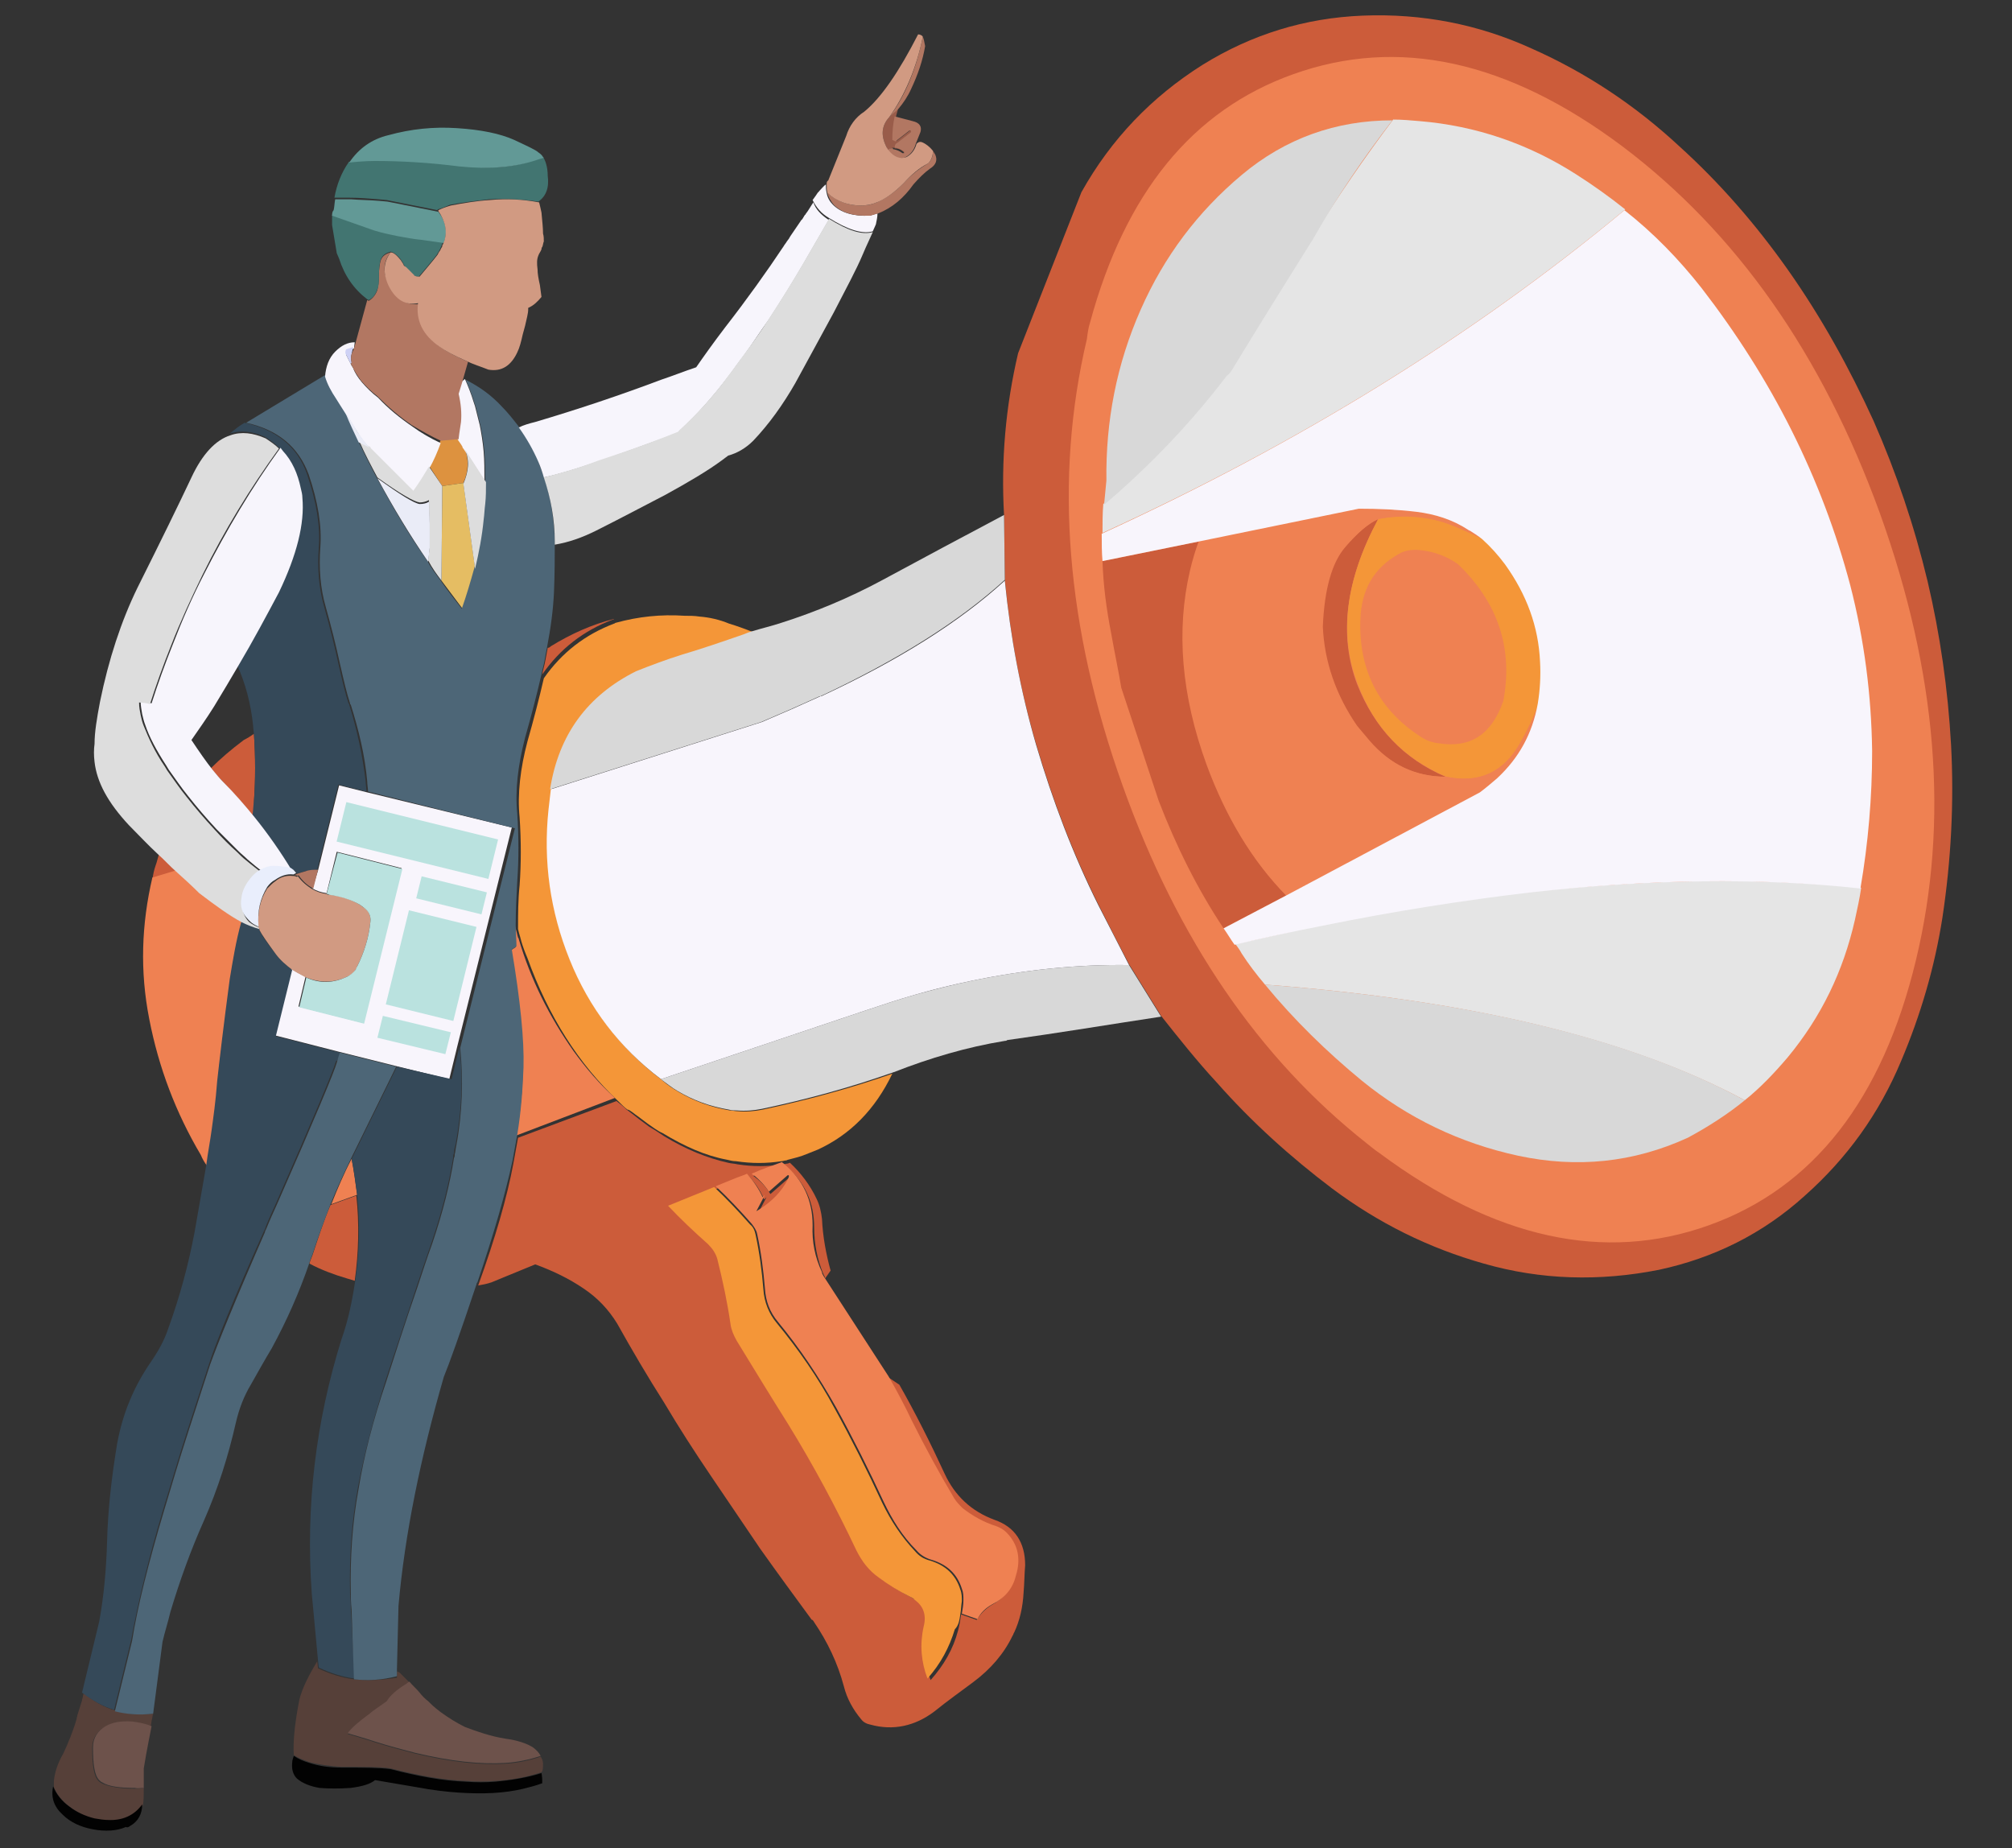 <?xml version="1.0" encoding="utf-8"?>
<!-- Generator: Adobe Illustrator 25.2.1, SVG Export Plug-In . SVG Version: 6.00 Build 0)  -->
<svg version="1.1" id="Layer_1" xmlns="http://www.w3.org/2000/svg" xmlns:xlink="http://www.w3.org/1999/xlink" x="0px" y="0px"
	 viewBox="0 0 257.5 236.5" style="enable-background:new 0 0 257.5 236.5;" xml:space="preserve">
<rect x="0" y="0" width="257.5" height="236.5" fill="#333333" stroke="none"/>
<style type="text/css">
	.st0{fill-rule:evenodd;clip-rule:evenodd;fill:#CC5C3A;}
	.st1{fill-rule:evenodd;clip-rule:evenodd;fill:#EF8152;}
	.st2{fill-rule:evenodd;clip-rule:evenodd;fill:#E5E5E5;}
	.st3{fill-rule:evenodd;clip-rule:evenodd;fill:#564039;}
	.st4{fill-rule:evenodd;clip-rule:evenodd;fill:#DD923F;}
	.st5{fill-rule:evenodd;clip-rule:evenodd;fill:#BB355A;}
	.st6{fill-rule:evenodd;clip-rule:evenodd;fill:#6D524B;}
	.st7{fill-rule:evenodd;clip-rule:evenodd;fill:#F49638;}
	.st8{fill-rule:evenodd;clip-rule:evenodd;fill:#E5BD63;}
	.st9{fill-rule:evenodd;clip-rule:evenodd;fill:#D8D8D8;}
	.st10{fill-rule:evenodd;clip-rule:evenodd;fill:#F8F5FC;}
	.st11{fill-rule:evenodd;clip-rule:evenodd;fill:#020202;}
	.st12{fill-rule:evenodd;clip-rule:evenodd;fill:#354959;}
	.st13{fill-rule:evenodd;clip-rule:evenodd;fill:#4D6677;}
	.st14{fill-rule:evenodd;clip-rule:evenodd;fill:#F7F5FC;}
	.st15{fill-rule:evenodd;clip-rule:evenodd;fill:#DDDDDD;}
	.st16{fill-rule:evenodd;clip-rule:evenodd;fill:#CED1F5;}
	.st17{fill-rule:evenodd;clip-rule:evenodd;fill:#B27762;}
	.st18{fill-rule:evenodd;clip-rule:evenodd;fill:#995C4A;}
	.st19{fill-rule:evenodd;clip-rule:evenodd;fill:#EAECF7;}
	.st20{fill-rule:evenodd;clip-rule:evenodd;fill:#427571;}
	.st21{fill-rule:evenodd;clip-rule:evenodd;fill:#629996;}
	.st22{fill-rule:evenodd;clip-rule:evenodd;fill:#D19A82;}
	.st23{fill-rule:evenodd;clip-rule:evenodd;fill:#E9EEFC;}
	.st24{fill-rule:evenodd;clip-rule:evenodd;fill:#BAE2DF;}
</style>
<g>
	<path class="st0" d="M130.3,45.2c-1.6,6.8-2.2,13.7-1.8,20.7l0.1,8.3c0.7,7.2,2,14.2,4,21c2.1,7.1,4.7,14,8,20.6
		c1.3,2.6,2.6,5.1,3.9,7.6l4.1,6.6c2.3,2.9,4.6,5.8,7.1,8.5c4.5,5.1,9.5,9.6,14.8,13.6c5.9,4.4,12.3,7.6,19.4,9.6
		c7.3,2.1,14.8,2.3,22.4,0.8c7-1.5,13.3-4.6,18.7-9.5c5.4-4.8,9.5-10.5,12.3-17.2c2.5-5.9,4.3-12,5.3-18.4
		c1.1-7.3,1.5-14.7,1.1-22.1c-0.4-7.1-1.4-14.1-3-20.9c-1.7-7.1-4-13.9-6.9-20.5c-3.1-6.8-6.7-13.3-11-19.4
		c-4.1-5.8-8.7-11.1-13.9-15.8c-5.6-5.2-11.9-9.4-18.9-12.5c-6.8-3.1-14-4.5-21.6-4.2c-7.4,0.3-14.2,2.4-20.5,6.3
		c-6.5,4.1-11.7,9.5-15.5,16.3"/>
	<path class="st1" d="M139.5,41.3c4.5-16.6,13.1-27.2,26-31.8c13.4-4.8,27.4-1.8,42.1,9.2c14.6,11,25.6,26.6,33,47
		c7.3,20.3,8.9,39.4,4.6,57.2c-4.3,17.8-13.1,29.1-26.5,33.9c-13.4,4.8-27.4,1.7-42.1-9.2c-0.6-0.4-1.2-0.9-1.7-1.3
		c-13.8-10.9-24.2-26.1-31.2-45.7c-7.3-20.4-8.8-39.4-4.6-57.2C139.2,42.6,139.3,41.9,139.5,41.3z"/>
	<path class="st2" d="M141.2,64.5c-0.1,1.2-0.1,2.5-0.1,3.7c25.2-11.5,47.5-25.3,66.9-41.4c-2-1.6-4.1-3.1-6.3-4.5
		c-6.1-3.9-12.8-6.2-20-6.8c-1.1-0.1-2.3-0.2-3.4-0.2c-3.7,4.9-7.1,9.9-10.3,15c-3.5,5.6-6.9,11.2-10.4,16.8
		c-0.2,0.3-0.4,0.6-0.7,0.8C152.4,53.9,147.2,59.4,141.2,64.5z"/>
	<path class="st2" d="M161.9,126c26.5,2,46.9,7,61.4,14.8c2-1.6,3.8-3.5,5.5-5.5c4.3-5.2,7.1-11,8.6-17.6c0.3-1.4,0.6-2.7,0.8-4.1
		c-12.9-1.3-26.9-1.1-42.2,0.5c-8.6,0.9-17.5,2.4-26.8,4.3c-3.7,0.7-7.4,1.6-11.1,2.4c0.3,0.4,0.6,0.8,0.8,1.2
		C159.8,123.4,160.8,124.7,161.9,126z"/>
	<path class="st0" d="M22.7,111.4c-0.8-0.8-1.6-1.5-2.3-2.2c-0.2,0.5-0.3,1.1-0.5,1.6c-0.2,0.6-0.3,1.1-0.4,1.7L22.7,111.4z"/>
	<path class="st3" d="M45.3,214.9c-1.6-0.2-3.1-0.7-4.6-1.4l-0.1-0.9c-1.4,2.3-2.2,4.1-2.4,5.5c-0.5,2.7-0.7,4.8-0.6,6.5
		c0.6,0.4,1.2,0.6,2,0.9c1.2,0.3,2.5,0.5,4.1,0.6c2.9,0,5,0,6.3,0.2c3.5,0.9,6.7,1.5,9.6,1.6c1.3,0.1,2.6,0.1,3.8,0
		c2.1-0.1,4-0.5,5.9-1.1c0-0.1,0-0.1,0.1-0.1c0.1-0.3,0.1-0.7,0.1-1c0,0,0,0,0,0c0-0.3-0.1-0.6-0.3-0.9c-1.5,0.5-2.9,0.8-4.5,0.9
		c-3.2,0.2-7-0.2-11.6-1.3c-1.5-0.4-3.1-0.8-5-1.4c-1.8-0.6-3-0.9-3.6-1.1c0.4-0.6,1.3-1.4,2.8-2.5c0.4-0.3,1.1-0.8,2.2-1.6
		c0.4-0.7,1.2-1.4,2.3-2.1c0.2-0.1,0.4-0.3,0.6-0.4c-0.4-0.4-0.9-0.9-1.3-1.3c-0.1,0-0.2-0.1-0.3-0.1l0,0.8
		C48.9,215,47.1,215.1,45.3,214.9z"/>
	<path class="st3" d="M19.6,219.3c-1.7,0.2-3.3,0.1-4.8-0.4c-1.5-0.4-2.8-1.2-4.1-2.2c-0.1,0.3-0.1,0.6-0.2,0.8c0,0,0,0,0,0.1
		c-0.2,0.6-0.4,1.3-0.6,1.9c0,0.2-0.1,0.3-0.1,0.5c-0.5,1.7-1.1,3.1-1.7,4.4c-0.7,1.2-1.1,2.4-1.2,3.5c0,0.3,0,0.5,0,0.8
		c0.4,1,1.1,1.8,2.1,2.6c1,0.7,2,1.2,3.2,1.5c0.6,0.1,1.2,0.2,1.7,0.2c1.9,0.1,3.4-0.6,4.4-2c0.1-0.7,0.1-1.4,0.1-2.2
		c-0.4,0.1-0.8,0.1-1.2,0.1c-2,0-3.4-0.3-4.2-0.7c-0.2-0.1-0.3-0.2-0.4-0.3c-0.6-0.6-0.8-2-0.8-4.2c0-1.2,0.6-2.1,1.6-2.7
		c0.9-0.5,2-0.7,3.4-0.6c0.9,0.1,1.7,0.3,2.5,0.6c0-0.3,0.1-0.6,0.1-0.8C19.5,219.9,19.5,219.6,19.6,219.3z"/>
	<path class="st0" d="M104.2,207.6c1.7,2.5,3,5.2,3.8,8.2c0.4,1.6,1.2,3,2.2,4.2c0.3,0.4,0.7,0.6,1.2,0.7c2.9,0.8,5.7,0.2,8.2-1.7
		c1.6-1.3,3.3-2.5,4.9-3.7c2.3-1.7,4-3.7,5.1-6c0.1-0.1,0.1-0.3,0.2-0.4c0.7-1.5,1.1-3.2,1.2-5.1c0.1-1.1,0.1-2.3,0.2-3.5
		c0-2.9-1.3-4.9-3.9-5.8c-3-1.1-5.1-3.1-6.4-5.9c-1.8-3.9-3.7-7.7-5.8-11.4l-1.5-1c1,1.9,2,3.7,3,5.7c1.7,3.4,3.5,6.7,5.4,9.9
		c0.3,0.5,0.6,0.9,1.1,1.3c1.3,1,2.7,1.8,4.3,2.3c0.5,0.2,0.9,0.4,1.3,0.8c1.5,1.5,1.9,3.4,1.2,5.6c-0.5,1.6-1.5,2.8-3,3.6
		c-0.8,0.5-1.4,1.1-1.9,1.9l-2-0.7c-0.1,0.7-0.2,1.4-0.4,2.1c-0.6,2.3-1.8,4.4-3.5,6.3c-0.8-2.1-0.9-4.3-0.5-6.6c0,0,0,0,0,0
		c0.3-1.6-0.1-2.7-1.2-3.5c-0.2-0.1-0.4-0.2-0.6-0.4c-1.4-0.7-2.7-1.5-3.9-2.4c-1.2-0.9-2.2-2.1-2.9-3.5c-2.6-5.5-5.5-10.9-8.7-16.1
		c-2.2-3.6-4.4-7.1-6.6-10.7c-0.4-0.7-0.7-1.3-0.8-2.1c-0.5-2.8-1-5.6-1.7-8.4c-0.2-0.7-0.6-1.4-1.2-1.9c-1.8-1.6-3.5-3.2-5.1-4.9
		l5.9-2.4l2.7-1.1c0.4-0.2,0.8-0.4,1.3-0.5c0.8,0.8,1.5,1.8,2,3l0.3-0.3l-1.1,2.1c1.5-0.9,2.7-2.1,3.7-3.5c0.5-0.8,0.6-1.2,0.3-1.1
		l-2.4,2.1c-0.5-0.8-1.1-1.5-1.9-2.1c-0.1-0.1-0.2-0.2-0.3-0.2c1.3-0.5,2.6-1,3.9-1.5c0.1,0.1,0.2,0.1,0.2,0.2
		c2.5,2,3.7,4.7,3.7,7.9c0,2.1,0.4,4.1,1.2,6c0.1,0.2,0.2,0.3,0.2,0.5l0.7-1c-0.6-2.2-1-4.4-1.1-6.6c-0.1-0.9-0.3-1.8-0.7-2.6
		c-0.8-1.7-2-3.3-3.4-4.6c-0.1,0-0.2,0.1-0.3,0.1c-0.2,0-0.4,0.1-0.6,0.1c-1.9,0.3-3.9,0.3-5.8,0c-0.4-0.1-0.8-0.1-1.2-0.2
		c-2.7-0.6-5.4-1.7-8.2-3.4c-0.6-0.4-1.2-0.8-1.9-1.2c-0.4-0.3-0.8-0.6-1.2-0.9c0.1,0.1,0.3,0.2,0.4,0.3c-0.7-0.5-1.4-1.1-2.1-1.6
		c-0.4-0.4-0.8-0.7-1.3-1.1l-12.6,4.7c-0.2,1.1-0.4,2.2-0.6,3.3c-0.8,4.3-2.3,9.5-4.5,15.6c0.6-0.1,1.1-0.2,1.7-0.4l5.6-2.3
		c2.2,0.8,4.3,1.8,6.2,3.1c1.8,1.2,3.2,2.7,4.3,4.5c1.9,3.4,3.9,6.8,6,10.1c1.9,3.2,3.9,6.3,6,9.4c2.1,3.1,4.2,6.2,6.3,9.3
		c2.2,3.1,4.4,6.1,6.6,9.1C103.9,207.2,104.1,207.4,104.2,207.6z"/>
	<path class="st0" d="M70.1,82.9c-0.1,0.5-0.2,1.1-0.3,1.6c-0.1,0.6-0.3,1.2-0.4,1.8c2.3-3.3,5.3-5.6,9-7c0.1,0,0.1,0,0.2-0.1
		c-2.8,0.7-5.5,1.9-8.1,3.5C70.3,82.9,70.2,82.9,70.1,82.9z"/>
	<path class="st4" d="M56.6,62.2l2.7-0.4c0.7-1.5,0.7-3,0.2-4.4l-0.1-0.1c0,0,0,0,0-0.1c-0.2-0.4-0.5-0.7-0.7-1.1l-2.3,0.2
		c-0.4,1.2-0.9,2.3-1.5,3.3L56.6,62.2z"/>
	<path class="st0" d="M27,98.3c0.5,0.6,0.9,1.1,1.3,1.5c1.4,1.5,2.8,3,4.1,4.6c0.1-0.6,0.1-1.2,0.1-1.9c0.2-2.8,0.2-5.6,0-8.6
		c-0.4,0.3-0.9,0.6-1.3,0.8C29.6,95.9,28.2,97.1,27,98.3z"/>
	<path class="st0" d="M39.6,161.7c1.5,0.8,3.1,1.4,4.8,1.9c0.3,0.1,0.7,0.2,1,0.3c0.5-3.6,0.6-7.3,0.2-10.9l-3.3,1.2
		c-0.9,2.1-1.6,4.3-2.3,6.4C39.9,160.9,39.7,161.3,39.6,161.7z"/>
	<path class="st0" d="M176.4,66.4c-1.3,0.6-2.7,1.8-4.4,3.7c-1.6,1.9-2.6,5.3-2.8,10.1c0.2,4.5,1.7,8.7,4.4,12.7
		c0.5,0.6,1.1,1.3,1.6,1.9c2.6,3,5.8,4.6,9.8,4.6c-5.4-2.3-9.1-6.3-11.3-11.8C171.3,81.3,172.2,74.2,176.4,66.4z"/>
	<path class="st0" d="M156.6,118.8l8-4.2c-4.3-4.4-7.7-10-10.2-16.8c-3.2-8.8-3.9-17.1-2.1-24.8c0.3-1.3,0.7-2.6,1.1-3.7l-12.3,2.5
		c0.1,3.1,0.5,6.1,1.1,9.2c0.5,2.8,1,5.1,1.3,7l4.8,14.5C150.5,108.2,153.2,113.7,156.6,118.8z"/>
	<path class="st5" d="M192.4,89.7l-0.6,4.6c3.2-4.1,4.1-8.7,2.7-13.7c-1.6-5.9-5.3-9.8-10.9-11.5l3,3.2c0.3,0.3,0.6,0.6,0.9,0.9
		C191.9,77.8,193.5,83.3,192.4,89.7z"/>
	<path class="st6" d="M52.4,215.2c-0.2,0.1-0.4,0.3-0.6,0.4c-1.1,0.7-1.9,1.4-2.3,2.1c-1.1,0.8-1.9,1.3-2.2,1.6
		c-1.5,1.1-2.4,1.9-2.8,2.5c0.6,0.2,1.8,0.5,3.6,1.1c1.9,0.6,3.5,1,5,1.4c4.6,1.1,8.4,1.5,11.6,1.3c1.5-0.1,3-0.4,4.5-0.9
		c-0.2-0.4-0.6-0.8-1-1.1c-0.8-0.5-2-0.9-3.5-1.1c-1.9-0.3-3.6-0.9-5.2-1.5c-1-0.5-2-1.1-3.1-1.9c-0.4-0.3-0.9-0.7-1.3-1.1
		c-0.1-0.1-0.2-0.2-0.3-0.3c-0.4-0.3-0.8-0.7-1.1-1.1C53.3,216.1,52.8,215.7,52.4,215.2z"/>
	<path class="st7" d="M81.7,142.9c0.4,0.3,0.8,0.6,1.2,0.9c0.6,0.4,1.2,0.9,1.9,1.2c2.8,1.7,5.5,2.9,8.2,3.4
		c0.4,0.1,0.8,0.2,1.2,0.2c2,0.3,3.9,0.3,5.8,0c0.2,0,0.4-0.1,0.6-0.1c0.1,0,0.2-0.1,0.3-0.1c0.8-0.2,1.6-0.4,2.3-0.7
		c0.5-0.2,1-0.4,1.5-0.6c4.1-1.9,7.3-5.1,9.5-9.7c-5.4,1.9-11,3.4-16.6,4.6c-1,0.2-2.1,0.3-3.2,0.2c-0.3,0-0.7-0.1-1-0.1
		c-2.4-0.4-4.6-1.2-6.6-2.4c-0.7-0.4-1.4-0.9-2-1.4c0,0-0.1-0.1-0.1-0.1c-5.3-4-9.1-9.1-11.7-15.3c-2.5-6.2-3.4-12.6-2.7-19.2
		c0.1-0.9,0.2-1.8,0.3-2.6c1.1-7,4.7-12,11-15.1c1.9-0.8,3.8-1.5,5.8-2.1c2.6-0.8,5.2-1.7,7.9-2.6c0.4-0.1,0.7-0.3,1.1-0.4
		c-1-0.4-2.1-0.8-3.1-1.1c-1.2-0.5-2.5-0.8-3.8-0.9c-0.6-0.1-1.3-0.1-1.9-0.1c-3-0.2-5.9,0.1-8.8,0.9c-0.1,0-0.1,0.1-0.2,0.1
		c-3.7,1.4-6.7,3.7-9,7c-0.6,2.6-1.3,5.3-2.1,8.1c-0.9,3.4-1.3,6.7-1,9.7c0.2,3,0.2,5.9,0,8.7c-0.2,1.9-0.2,3.7-0.2,5.6
		c0.1,0.4,0.2,0.8,0.3,1.1c0,0.1,0.1,0.3,0.1,0.4c0.2,0.7,0.5,1.5,0.8,2.2c2.7,7.5,6.6,13.6,11.6,18.3c0.4,0.4,0.8,0.8,1.2,1.1
		C80.6,142,81.1,142.5,81.7,142.9z"/>
	<path class="st7" d="M122.9,206.6c0.1-0.5,0.1-1.1,0.2-1.7c0-0.5,0-1-0.2-1.5c-0.6-1.9-1.9-3.1-3.9-3.7c-0.8-0.2-1.4-0.6-1.9-1.2
		c-1.7-1.8-3.1-3.9-4.2-6.2c-1.9-4.1-3.9-8.1-6.1-12.1c-2.1-3.9-4.6-7.5-7.4-10.9c-1-1.2-1.6-2.7-1.7-4.3c-0.2-2.4-0.5-4.7-1-7
		c-0.1-0.5-0.3-1-0.7-1.3c-1.5-1.7-3-3.3-4.6-4.8l-5.9,2.4c1.6,1.7,3.3,3.3,5.1,4.9c0.6,0.6,1,1.2,1.2,1.9c0.7,2.8,1.3,5.6,1.7,8.4
		c0.1,0.7,0.4,1.4,0.8,2.1c2.2,3.6,4.4,7.2,6.6,10.7c3.2,5.2,6.1,10.6,8.7,16.1c0.7,1.4,1.6,2.6,2.9,3.5c1.2,0.9,2.5,1.7,3.9,2.4
		c0.2,0.1,0.5,0.2,0.6,0.4c1.2,0.8,1.6,2,1.2,3.5c0,0,0,0,0,0c-0.5,2.3-0.3,4.5,0.5,6.6c1.7-1.9,2.8-4,3.5-6.3
		C122.7,208,122.8,207.3,122.9,206.6z"/>
	<path class="st6" d="M18.4,228.8c0-0.6,0-1.3,0-1.9c0-0.2,0-0.4,0-0.6c0.4-2.5,0.8-4.3,1-5.4c-0.7-0.3-1.6-0.5-2.5-0.6
		c-1.4-0.1-2.5,0.1-3.4,0.6c-1,0.6-1.6,1.5-1.6,2.7c0,2.2,0.2,3.6,0.8,4.2c0.1,0.1,0.2,0.2,0.4,0.3c0.8,0.5,2.2,0.7,4.2,0.7
		C17.6,228.9,18,228.8,18.4,228.8z"/>
	<path class="st7" d="M189.8,69c-0.4-0.2-0.8-0.4-1.3-0.6c-1.1-0.5-2.2-1-3.3-1.4c-2.9-1-5.8-1.1-8.8-0.6
		c-4.2,7.8-5.1,14.9-2.6,21.2c2.1,5.6,5.9,9.5,11.3,11.8c4.2,0.9,7.4-0.6,9.5-4.4c0.9-1.6,1.7-3.2,2.3-4.9c0.3-1.9,0.4-3.7,0.3-5.4
		c-0.2-4.5-1.7-8.6-4.5-12.5C191.8,71,190.8,70,189.8,69z"/>
	<path class="st1" d="M26.5,149.2c0.3-1.5,0.5-3,0.7-4.6c0.2-1.5,0.5-3.6,0.7-6.2c0.2-2.7,0.8-7,1.6-13c0.3-2.4,0.8-4.9,1.5-7.4
		c-1.5-0.8-3.3-2.1-5.2-3.9c-1-0.9-2-1.8-3-2.8l-3.3,1c-1.4,6-1.6,12-0.4,18.1c1.2,6.2,3.4,12,6.6,17.4
		C25.9,148.3,26.2,148.8,26.5,149.2z"/>
	<path class="st8" d="M56.6,62.2l-0.1,12.1c0.9,1.2,1.8,2.4,2.7,3.6c0.6-1.6,1.1-3.4,1.6-5.2l-1.5-10.9L56.6,62.2z"/>
	<path class="st1" d="M45,148.3c-1,1.9-1.8,3.8-2.6,5.8l3.3-1.2C45.5,151.4,45.3,149.9,45,148.3z"/>
	<path class="st1" d="M78.7,140.5c-2-1.8-3.7-3.8-5.3-6c-3.1-4.4-5.5-9.2-7-14.3c0-0.1,0-0.1-0.1-0.2c0-0.1-0.1-0.3-0.1-0.4
		c-0.1-0.4-0.2-0.8-0.3-1.1c0,0.9,0,1.8,0.1,2.7l-0.6,0.4c1,6.6,1.5,11.6,1.5,15.1c0,2.7-0.3,5.5-0.8,8.6L78.7,140.5z"/>
	<path class="st1" d="M105.4,163.3c-0.1-0.2-0.2-0.3-0.2-0.5c-0.9-1.9-1.3-3.9-1.2-6c0-3.2-1.2-5.8-3.7-7.9
		c-0.1-0.1-0.2-0.1-0.2-0.2c-1.3,0.5-2.6,0.9-3.9,1.5c0.1,0.1,0.2,0.2,0.3,0.2c0.7,0.6,1.4,1.3,1.9,2.1l2.4-2.1
		c0.3-0.1,0.2,0.3-0.3,1.1c-0.9,1.5-2.2,2.6-3.7,3.5l1.1-2.1l-0.3,0.3c-0.5-1.1-1.2-2.1-2-3c-0.4,0.2-0.8,0.3-1.3,0.5l-2.7,1.1
		c1.6,1.5,3.1,3.1,4.6,4.8c0.3,0.4,0.6,0.8,0.7,1.3c0.5,2.3,0.8,4.6,1,7c0.1,1.6,0.6,3,1.7,4.3c2.8,3.4,5.2,7,7.4,10.9
		c2.2,4,4.2,8,6.1,12.1c1.1,2.3,2.4,4.4,4.2,6.2c0.5,0.6,1.2,1,1.9,1.2c2,0.6,3.3,1.8,3.9,3.7c0.2,0.5,0.2,0.9,0.2,1.5
		c0,0.6-0.1,1.1-0.2,1.7l2,0.7c0.4-0.8,1-1.4,1.9-1.9c1.6-0.8,2.6-2,3-3.6c0.7-2.2,0.3-4.1-1.2-5.6c-0.4-0.4-0.8-0.6-1.3-0.8
		c-1.6-0.5-3-1.3-4.3-2.3c-0.4-0.4-0.8-0.8-1.1-1.3c-1.9-3.2-3.7-6.5-5.4-9.9c-0.9-1.9-1.9-3.8-3-5.7"/>
	<path class="st1" d="M153.5,69.3c-0.4,1.1-0.8,2.4-1.1,3.7c-1.8,7.7-1.1,16,2.1,24.8c2.5,6.8,5.8,12.4,10.2,16.8l24.8-13.2
		c0.8-0.6,1.5-1.1,2.2-1.8c2.8-2.6,4.5-5.7,5.2-9.5c-0.6,1.7-1.4,3.3-2.3,4.9c-2.1,3.8-5.3,5.3-9.5,4.4c-4,0-7.2-1.6-9.8-4.6
		c-0.5-0.6-1.1-1.3-1.6-1.9c-2.7-3.9-4.2-8.2-4.4-12.7c0.2-4.9,1.2-8.2,2.8-10.1c1.6-1.9,3.1-3.2,4.4-3.7c3-0.6,6-0.4,8.8,0.6
		c1.1,0.4,2.2,0.8,3.3,1.4c0.4,0.2,0.8,0.4,1.3,0.6c-0.5-0.4-1.1-0.7-1.6-1.1c-0.1,0-0.1-0.1-0.2-0.1c-2-1.3-4.2-2.1-6.6-2.3
		c-2.5-0.3-4.9-0.4-7.4-0.4L153.5,69.3z"/>
	<path class="st1" d="M192.4,89.7c1.2-6.4-0.5-11.9-4.9-16.6c-0.3-0.3-0.6-0.6-0.9-0.9c-1.4-1-3-1.6-4.8-1.8c-1-0.1-2,0-2.8,0.5
		c-3.2,1.8-4.8,4.6-4.9,8.5c-0.2,6.4,2.4,11.4,7.6,14.8c0.7,0.5,1.5,0.8,2.3,0.9C188.2,95.8,190.9,94,192.4,89.7z"/>
	<path class="st9" d="M148.6,130.1l-4.1-6.6c-6.6-0.1-13.3,0.6-20.1,2c-2.4,0.5-4.8,1.1-7.3,1.8c-2.1,0.6-4.2,1.3-6.3,2l-26.2,8.8
		c0,0,0.1,0.1,0.1,0.1c0.7,0.5,1.3,1,2,1.4c2,1.2,4.2,2,6.6,2.4c0.3,0.1,0.7,0.1,1,0.1c1.1,0.1,2.2,0,3.2-0.2
		c5.7-1.2,11.2-2.7,16.6-4.6c0.1,0,0.2-0.1,0.3-0.1c4.6-1.8,9.3-3.2,14.2-4c0.1,0,0.2,0,0.3-0.1C135.4,132.2,142,131.1,148.6,130.1z
		"/>
	<path class="st9" d="M128.6,74.2l-0.1-8.3c-5.3,2.8-10.5,5.6-15.7,8.4c-4.1,2.2-8.4,4-12.8,5.4c-1.2,0.4-2.5,0.7-3.8,1.1
		c-0.4,0.1-0.8,0.3-1.1,0.4c-2.6,0.9-5.2,1.8-7.9,2.6c-1.9,0.6-3.8,1.3-5.8,2.1c-6.2,3.1-9.9,8.1-11,15.1l27-8.6
		c2.6-1.1,5.1-2.2,7.5-3.3c0,0,0,0,0.1,0C115,84.4,122.8,79.5,128.6,74.2z"/>
	<rect x="50.8" y="97.5" transform="matrix(0.24 -0.971 0.971 0.24 -63.75 133.629)" class="st9" width="5.2" height="20"/>
	
		<rect x="56.3" y="110.3" transform="matrix(0.238 -0.971 0.971 0.238 -67.264 143.363)" class="st9" width="2.9" height="8.6"/>
	
		<rect x="49" y="119.2" transform="matrix(0.24 -0.971 0.971 0.24 -78.092 147.539)" class="st9" width="12.4" height="8.9"/>
	<polygon class="st9" points="49,130 48.3,132.8 57,134.9 57.7,132.1 	"/>
	<path class="st9" d="M178.2,15.4c-7.2,0-13.7,2.3-19.3,7c-5.6,4.7-9.9,10.4-12.9,17.2c-3.1,7-4.5,14.3-4.4,21.9
		c-0.1,1-0.2,2-0.3,3.1c6-5.1,11.2-10.6,15.7-16.5c0.3-0.2,0.5-0.5,0.7-0.8c3.4-5.6,6.9-11.2,10.4-16.8
		C171.1,25.2,174.5,20.2,178.2,15.4z"/>
	<path class="st9" d="M223.3,140.8c-14.5-7.9-35-12.8-61.4-14.8c3.7,4.5,7.9,8.6,12.4,12.3c5.9,4.8,12.6,8,20,9.6
		c7.5,1.6,14.7,0.9,21.7-2.3C218.6,144.2,221.1,142.6,223.3,140.8z"/>
	<path class="st10" d="M106.1,27.9c2.4,1.5,4.3,2.1,5.6,1.7c0.2-0.4,0.3-0.7,0.4-0.9c0.1-0.5,0.2-0.9,0.2-1.4
		c-0.3,0.1-0.6,0.2-1,0.3c-2.1,0.1-3.7-0.4-4.7-1.4c-0.4-0.4-0.7-0.9-0.8-1.5c-0.1-0.4-0.1-0.7-0.1-1.1c-0.3,0.2-0.6,0.6-0.9,0.9
		c0,0,0,0.1-0.1,0.1c-0.2,0.3-0.4,0.6-0.7,1C104.5,26.6,105.1,27.3,106.1,27.9C106.1,27.9,106.1,27.9,106.1,27.9z"/>
	<path class="st10" d="M70.5,101c-0.1,0.9-0.2,1.7-0.3,2.6c-0.7,6.6,0.2,13,2.7,19.2c2.5,6.2,6.4,11.3,11.7,15.3l26.2-8.8
		c2.1-0.7,4.2-1.4,6.3-2c2.4-0.7,4.9-1.3,7.3-1.8c6.8-1.4,13.5-2.1,20.1-2c-1.3-2.5-2.6-5.1-3.9-7.6c-3.3-6.6-5.9-13.5-8-20.6
		c-2-6.9-3.3-13.9-4-21c-5.8,5.3-13.6,10.2-23.5,14.8c0,0,0,0-0.1,0c-2.4,1.1-4.9,2.2-7.5,3.3L70.5,101z"/>
	<path class="st10" d="M40,113.7c0.5,0.3,1.1,0.5,1.8,0.6l1.3-5.3l8.3,2.1l-4.9,19.8l-8.3-2.1l0.9-3.8c-0.1,0-0.1-0.1-0.2-0.1
		c-0.6-0.3-1.1-0.6-1.6-0.9l-2.1,8.5l8.2,2.1l7.2,1.8l6.9,1.7l1-4.1l7-28.1L47,101.4l-3.6-0.9l-2.7,10.9L40,113.7z"/>
	<path class="st10" d="M164.6,114.6l-8,4.2c0.5,0.7,0.9,1.4,1.4,2.1c3.8-0.9,7.5-1.7,11.1-2.4c9.3-1.9,18.3-3.3,26.8-4.3
		c15.2-1.7,29.3-1.9,42.2-0.5c1-5.8,1.5-11.7,1.5-17.6c-0.1-7.2-1-14.2-2.8-21.2c-1.8-6.8-4.3-13.4-7.5-19.8
		c-3.2-6.4-7.1-12.5-11.5-18.2c-2.9-3.7-6.2-7.1-9.9-10c-19.4,16.1-41.6,29.8-66.9,41.4c0,1.2,0,2.4,0.1,3.5l12.3-2.5l20.5-4.2
		c2.5,0,4.9,0.1,7.4,0.4c2.4,0.3,4.6,1,6.6,2.3c0,0,0.1,0.1,0.2,0.1c0.5,0.3,1.1,0.7,1.6,1.1c1.1,1,2,2,2.9,3.2
		c2.8,3.9,4.3,8,4.5,12.5c0.1,1.8,0,3.6-0.3,5.4c-0.7,3.8-2.4,6.9-5.2,9.5c-0.7,0.6-1.4,1.2-2.2,1.8L164.6,114.6z"/>
	<path class="st11" d="M16.6,233.7c1.1-0.6,1.6-1.6,1.6-2.8c-1,1.4-2.5,2.1-4.4,2c-0.5,0-1.1-0.1-1.7-0.2c-1.2-0.3-2.3-0.8-3.2-1.5
		c-1-0.7-1.7-1.6-2.1-2.6c-0.3,1.4,0.1,2.6,1.2,3.6c1,1,2.3,1.6,3.9,1.9c1.6,0.3,3.1,0.2,4.2-0.3C16.3,233.9,16.5,233.8,16.6,233.7z
		"/>
	<path class="st11" d="M37.4,225.5c-0.1,0.9,0.1,1.6,0.6,2.1c0.7,0.6,1.7,1,2.9,1.2c1.2,0.1,2.6,0.1,4,0c1.5-0.2,2.5-0.5,3.1-1
		c2.3,0.4,4.1,0.7,5.3,0.9c2.1,0.4,3.9,0.6,5.4,0.7c3.1,0.2,5.8,0.1,8.3-0.5c0.8-0.2,1.6-0.4,2.4-0.7c0-0.4,0-0.8-0.1-1.3
		c-1.9,0.6-3.8,0.9-5.9,1.1c-1.2,0.1-2.5,0.1-3.8,0c-2.9-0.1-6.1-0.7-9.6-1.6c-1.4-0.2-3.5-0.2-6.3-0.2c-1.5,0-2.9-0.2-4.1-0.6
		c-0.7-0.2-1.4-0.5-2-0.9C37.5,225,37.4,225.3,37.4,225.5z"/>
	<path class="st12" d="M32.3,104.4c1.7,2.1,3.3,4.4,4.7,6.7c0.2,0.1,0.3,0.1,0.5,0.2c0.2,0.1,0.4,0.3,0.5,0.5c0.3-0.1,0.6-0.2,1-0.3
		c0.5-0.1,1.1-0.2,1.6-0.2l2.7-10.9l3.6,0.9c0-0.4-0.1-0.9-0.1-1.3c-0.4-3.3-1.1-6.6-2.1-9.8c0-0.1,0-0.1-0.1-0.2
		c-0.4-1.2-0.8-2.9-1.3-5.1c-0.5-2.3-1.1-4.7-1.8-7.2c-0.7-2.4-0.9-5-0.7-7.7c0.2-2.7-0.3-5.8-1.5-9.3c-1.2-3.5-3.9-5.7-8-6.6
		c-0.7,0.4-1.3,0.9-1.9,1.4c1.4-0.5,2.9-0.3,4.5,0.4c0.6,0.4,1.2,0.8,1.7,1.3l0.3,0.3c1.2,1.3,2,2.9,2.3,4.8
		c0.1,0.4,0.2,0.8,0.2,1.2C39,67,38,71,35.5,75.6c-1.6,3-3.3,6.2-5.2,9.4c1.1,2.4,1.8,5,2.1,7.9c0,0.4,0.1,0.8,0.1,1.1
		c0.2,2.9,0.2,5.8,0,8.6C32.4,103.2,32.4,103.8,32.3,104.4z"/>
	<path class="st12" d="M43.5,134.7l-8.2-2.1l2.1-8.5c-0.8-0.6-1.5-1.2-2.1-2c-1.1-1.4-1.9-2.5-2.1-3.1c0-0.1,0-0.1,0-0.2
		c-0.7-0.1-1.4-0.4-2.3-0.9c-0.7,2.5-1.1,5-1.5,7.4c-0.8,6-1.3,10.3-1.6,13c-0.2,2.7-0.5,4.7-0.7,6.2c-0.2,1.5-0.5,3-0.7,4.6
		c-0.5,2.9-1,5.7-1.5,8.6c-0.8,4.2-1.9,8.3-3.4,12.4c-0.5,1.5-1.3,2.9-2.2,4.2c-2.2,3.2-3.6,6.6-4.3,10.4c-0.7,4.2-1.2,8.5-1.3,12.7
		c-0.1,3.4-0.4,6.8-1,10.1l-2.2,9.1c1.3,1,2.7,1.8,4.1,2.2l2.2-9c0.8-4.4,2.1-10,4.1-16.7c0.9-2.9,1.9-6.4,3.2-10.4
		c1.3-4,2.2-6.8,2.7-8.3c0.8-2.5,3.1-8.2,7-16.9c0.1-0.2,0.2-0.4,0.2-0.5c0.4-1,0.9-2.1,1.4-3.2c4.8-10.9,7.3-16.9,7.6-18
		C43.3,135.7,43.4,135.2,43.5,134.7z"/>
	<path class="st12" d="M50.8,136.5L45,148.3c0.3,1.5,0.5,3,0.7,4.5c0.4,3.7,0.3,7.3-0.2,10.9c-0.4,2.6-0.9,5.2-1.8,7.7
		c-3.3,10.6-4.6,21.4-3.8,32.5l0.8,8.6l0.1,0.9c1.5,0.7,3,1.2,4.6,1.4l-0.5-8.9c0-1-0.1-1.7-0.1-2c-0.1-4.7,0.2-9.1,1-13.5
		c0.8-4.3,2-8.8,3.5-13.6c1.1-3.4,2.5-7.5,4-12.1c0.6-1.8,1.2-3.6,1.9-5.6c1.4-4.1,2.3-7.8,2.8-11c0-0.2,0-0.3,0.1-0.5
		c0-0.4,0.1-0.8,0.2-1.1c0.8-4.3,1-8.5,0.5-12.5l-1,4.1L50.8,136.5z"/>
	<path class="st13" d="M19.6,219.3l1.2-9.2c0.3-1.3,0.7-2.5,1-3.8c1.2-4,2.6-7.9,4.3-11.7c1.8-4.1,3.1-8.2,4.1-12.6
		c0.4-1.7,1-3.3,1.9-4.8c0.9-1.6,1.8-3.2,2.7-4.7c1.9-3.5,3.5-7.1,4.8-10.9c0.1-0.4,0.3-0.8,0.4-1.1c0.7-2.2,1.5-4.3,2.3-6.4
		c0.8-2,1.7-3.9,2.6-5.8l5.8-11.8l-7.2-1.8c-0.2,0.5-0.3,1-0.4,1.3c-0.3,1.1-2.8,7.1-7.6,18c-0.5,1.1-1,2.2-1.4,3.2
		c-0.1,0.2-0.2,0.4-0.2,0.5c-3.8,8.7-6.1,14.4-7,16.9c-0.5,1.5-1.4,4.3-2.7,8.3c-1.3,4-2.3,7.4-3.2,10.4c-2,6.7-3.4,12.3-4.1,16.7
		l-2.2,9C16.3,219.4,17.9,219.5,19.6,219.3z"/>
	<path class="st13" d="M45.3,214.9c1.8,0.2,3.6,0.1,5.5-0.4l0-0.8l0.2-8.2c0.8-9.1,2.8-18.9,5.8-29.3c0.7-1.7,2.1-5.6,4.2-11.9
		c0-0.1,0-0.1,0.1-0.2c2.1-6.2,3.6-11.4,4.5-15.6c0.2-1.1,0.4-2.2,0.6-3.3c0.5-3,0.7-5.9,0.8-8.6c0.1-3.5-0.4-8.5-1.5-15.1l0.6-0.4
		c0-0.9-0.1-1.8-0.1-2.7c0-1.9,0.1-3.7,0.2-5.6c0.2-2.8,0.2-5.7,0-8.7c-0.3-3,0.1-6.2,1-9.7c0.8-2.8,1.5-5.5,2.1-8.1
		c0.1-0.6,0.3-1.2,0.4-1.8c0.1-0.6,0.2-1.1,0.3-1.6c0.5-2.6,0.8-4.9,0.9-7.1c0.1-2.5,0.1-4.5,0.1-6.2c0-0.1,0-0.2,0-0.4
		c-0.1-2.8-0.5-5.6-1.4-8.2c-0.2-0.7-0.5-1.3-0.7-2c-0.7-1.6-1.5-3-2.5-4.4c-0.7-0.9-1.4-1.8-2.2-2.6c-1.3-1.4-2.8-2.5-4.6-3.4
		c0.4,0.9,0.8,1.9,1.1,2.9l0.2,0.6c0.2,0.8,0.4,1.6,0.6,2.4c0.2,1,0.4,2.2,0.5,3.4c0.1,1.1,0.1,2.4,0.1,3.7c0,0.9,0,1.9-0.1,2.8
		c0,0.7-0.1,1.4-0.2,2c-0.2,2.1-0.6,4.3-1.1,6.3c-0.5,1.8-1,3.5-1.6,5.2c-0.9-1.2-1.9-2.4-2.7-3.6c-0.6-0.8-1.2-1.6-1.7-2.5
		c-2.4-3.4-4.5-7-6.5-10.7c-0.8-1.5-1.6-3.1-2.3-4.6c-0.6-1.3-1.2-2.5-1.7-3.8c-0.5-0.7-0.9-1.4-1.2-1.9c-0.6-0.9-1-1.8-1.4-2.8
		l-10.1,6.1c4.1,0.9,6.7,3.1,8,6.6c1.2,3.5,1.7,6.6,1.5,9.3c-0.2,2.7,0,5.3,0.7,7.7c0.7,2.5,1.3,4.9,1.8,7.2
		c0.5,2.2,0.9,3.9,1.3,5.1c0,0.1,0,0.1,0.1,0.2c1,3.2,1.8,6.4,2.1,9.8c0,0.4,0.1,0.9,0.1,1.3l18.8,4.7l-7,28.1
		c0.4,4,0.3,8.2-0.5,12.5c-0.1,0.4-0.1,0.8-0.2,1.1c0,0.2,0,0.3-0.1,0.5c-0.5,3.2-1.4,6.9-2.8,11c-0.7,1.9-1.3,3.8-1.9,5.6
		c-1.6,4.6-2.9,8.7-4,12.1c-1.6,4.7-2.8,9.3-3.5,13.6c-0.8,4.3-1.1,8.8-1,13.5c0,0.3,0,1,0.1,2L45.3,214.9z"/>
	<path class="st14" d="M45.4,43.8c-0.9,0-1.7,0.4-2.5,1.2c-0.8,0.8-1.2,1.9-1.3,3.2c0.3,1,0.8,1.9,1.4,2.8c0.3,0.5,0.7,1.1,1.2,1.9
		c0.7,1,1.2,1.9,1.6,2.5c0.4,0.7,1,1.4,1.6,2.1c0.1,0.1,0.1,0.1,0.1,0.2l5.4,5.4c0.8-1,1.4-2,2-3.1c0.6-1,1.1-2.2,1.5-3.3
		c-1.3-0.6-2.5-1.3-3.6-2.1c-1.6-1.1-3.1-2.3-4.4-3.7c-0.8-0.6-1.5-1.3-2.1-2c-0.5-0.6-0.9-1.2-1.1-1.8c-0.1-0.1-0.1-0.2-0.2-0.3
		l-0.7-1.4c0-0.1,0-0.3,0.1-0.5l0.9-0.3L45.4,43.8z"/>
	<path class="st14" d="M66.4,54.7c1,1.4,1.8,2.8,2.5,4.4c0.3,0.7,0.5,1.3,0.7,2c1.9-0.4,4.2-1.1,6.8-2c2.7-0.9,5.7-2,9-3.2
		c0.5-0.2,1.1-0.4,1.5-0.6c0,0,0,0,0-0.1c2.3-2.1,4.4-4.5,6.3-7c0.7-0.9,1.3-1.8,2-2.7c1.1-1.5,2.1-3.1,3.2-4.6
		c1.5-2.3,3-4.7,4.4-7.1c1.1-1.9,2.2-3.8,3.3-5.7c0,0,0,0-0.1,0c-0.9-0.6-1.6-1.3-1.9-2.2c-0.3,0.4-0.6,1-1,1.5c0,0,0,0.1-0.1,0.1
		c0,0.1-0.1,0.1-0.1,0.2c-0.1,0.1-0.1,0.2-0.2,0.3c0,0.1-0.1,0.1-0.1,0.1l-1.5,2.2c0,0.1-0.1,0.1-0.1,0.2c-0.1,0.1-0.2,0.3-0.3,0.4
		c-0.1,0.2-0.3,0.4-0.4,0.6c-2.2,3.3-4.7,6.8-7.5,10.4c-1.6,2.1-2.8,3.8-3.7,5.1c-1.5,0.5-3,1.1-4.5,1.6c-5.3,2-10.7,3.8-16.1,5.4
		C67.7,54.2,67,54.4,66.4,54.7z"/>
	<path class="st14" d="M58.9,49l-0.4,1.3c0.4,1.3,0.5,2.5,0.3,3.6c-0.2,1.3-0.3,2.1-0.3,2.2c0.2,0.4,0.5,0.7,0.7,1.1c0,0,0,0,0,0.1
		l0.1,0.1l2.7,4.1c0-1.3,0-2.5-0.1-3.7c-0.1-1.2-0.3-2.4-0.5-3.4c-0.2-0.8-0.4-1.6-0.6-2.4l-0.2-0.6c-0.3-1-0.7-2-1.1-2.9L58.9,49z"
		/>
	<path class="st14" d="M35.9,57.3c-3.7,5.1-6.9,10.5-9.8,16.2c-1.5,2.9-2.8,5.9-4,9c-1,2.5-1.9,5-2.7,7.5c-0.5-0.1-0.9-0.2-1.4-0.2
		c0,0.5,0.1,1,0.2,1.6c0.1,0.4,0.2,0.9,0.4,1.4c0.5,1.5,1.4,3.2,2.7,5.2c0.1,0.2,0.2,0.3,0.3,0.5c0.8,1.1,1.6,2.3,2.5,3.4
		c1.1,1.4,2.3,2.8,3.6,4.2c1,1,1.9,1.9,2.8,2.8c0.4,0.4,0.8,0.7,1.2,1.1c0.7,0.6,1.3,1.1,2,1.6c0.5-0.3,1.1-0.5,1.7-0.5
		c0.8,0,1.4,0,1.9,0.2c-1.4-2.3-3-4.6-4.7-6.7c-1.3-1.6-2.6-3.1-4.1-4.6c-0.4-0.4-0.8-0.9-1.3-1.5c-0.8-1-1.7-2.3-2.7-3.8
		c0,0,0,0,0,0c0.9-1.3,1.9-2.7,2.9-4.3c1.1-1.8,2.1-3.5,3.1-5.2c1.9-3.2,3.6-6.4,5.2-9.4C38,71,39,67,38.7,63.7
		c0-0.4-0.1-0.8-0.2-1.2c-0.4-1.9-1.1-3.5-2.3-4.8L35.9,57.3z"/>
	<path class="st15" d="M30.9,118c0.8,0.4,1.6,0.7,2.3,0.9c0-0.1,0-0.1,0-0.2c-0.5-0.2-0.9-0.4-1.3-0.7c-0.7-0.7-1-1.6-0.8-2.7
		c0.2-1,0.6-2,1.4-2.8c0.3-0.3,0.7-0.6,1-0.8c-0.6-0.5-1.3-1-2-1.6c-0.4-0.3-0.8-0.7-1.2-1.1c-0.9-0.8-1.9-1.8-2.8-2.8
		c-1.3-1.4-2.5-2.8-3.6-4.2c-0.9-1.1-1.7-2.3-2.5-3.4c-0.1-0.2-0.2-0.3-0.3-0.5c-1.3-1.9-2.1-3.7-2.7-5.2c-0.2-0.5-0.3-0.9-0.4-1.4
		c-0.1-0.5-0.2-1-0.2-1.6c0.5,0,1,0.1,1.4,0.2c0.8-2.5,1.7-5,2.7-7.5c1.2-3.1,2.6-6.1,4-9c2.8-5.7,6.1-11.1,9.8-16.2
		c-0.5-0.5-1.1-0.9-1.7-1.3c-1.6-0.7-3.1-0.9-4.5-0.4c-1.9,0.6-3.6,2.4-5,5.4c-1.6,3.4-3.9,8.1-6.9,14.1c-2.1,4.3-3.7,9.2-4.8,14.6
		c-0.4,2.1-0.7,3.9-0.7,5.4c-0.1,0.7-0.1,1.5,0,2.3c0.3,2.6,1.7,5.2,4.4,8.1c1.2,1.2,2.4,2.5,3.7,3.7c0.8,0.7,1.5,1.5,2.3,2.2
		c1,0.9,2,1.8,3,2.8C27.6,115.9,29.4,117.2,30.9,118z"/>
	<path class="st15" d="M69.6,61.1c0.9,2.7,1.4,5.4,1.4,8.2c0,0.1,0,0.2,0,0.4c1.8-0.3,3.5-0.9,5.3-1.8c3-1.5,6-3.1,8.9-4.6
		c2.9-1.6,5.3-3,7.2-4.4c0.3-0.2,0.5-0.4,0.8-0.6c1.1-0.3,2.2-0.9,3.2-1.9c2-2.1,3.8-4.6,5.4-7.4c1.6-2.9,3.2-5.9,4.9-9
		c1.6-3.1,2.9-5.5,3.7-7.4c0.5-1.2,1-2.2,1.3-2.9c-1.4,0.4-3.2-0.2-5.6-1.7c-1.1,1.9-2.2,3.8-3.3,5.7c-1.4,2.4-2.9,4.8-4.4,7.1
		c-1,1.6-2.1,3.1-3.2,4.6c-0.7,0.9-1.3,1.8-2,2.7c-1.9,2.6-4,4.9-6.3,7c0,0,0,0,0,0.1c-0.5,0.2-1,0.4-1.5,0.6
		c-3.3,1.3-6.3,2.3-9,3.2C73.8,60,71.5,60.6,69.6,61.1z"/>
	<path class="st16" d="M44.9,46.6l0.1-0.2c-0.1-0.4-0.1-0.8,0-1.1l0.2-0.9l-0.9,0.3c-0.1,0.2-0.1,0.3-0.1,0.5L44.9,46.6z"/>
	<path class="st15" d="M59.5,57.5c0.6,1.4,0.5,2.8-0.2,4.4l1.5,10.9c0.5-2.1,0.9-4.2,1.1-6.3c0.1-0.7,0.1-1.3,0.2-2
		c0.1-0.9,0.1-1.9,0.1-2.8L59.5,57.5z"/>
	<path class="st15" d="M56.5,74.3l0.1-12.1l-1.7-2.5c-0.6,1-1.2,2-2,3.1l-5.4-5.4c0,0-0.1-0.1-0.1-0.2c-0.5-0.3-1-0.5-1.4-0.7
		c0.7,1.6,1.5,3.1,2.3,4.6c2.9,2.1,4.7,3.1,5.4,3.2c0.4,0,0.8-0.1,1.2-0.3c0,0.7,0,1.7,0.1,2.8c0,1.5,0,2.5,0,3.1l-0.2,1.8
		C55.3,72.7,55.9,73.5,56.5,74.3z"/>
	<path class="st17" d="M56.4,56.4l2.3-0.2c0-0.2,0.1-0.9,0.3-2.2c0.1-1.1,0-2.3-0.3-3.6l0.4-1.3l0.8-2.8c-1.6-0.7-2.7-1.3-3.4-1.8
		c-2.2-1.5-3.1-3.4-2.8-5.6c-1.6,0.2-2.8-0.5-3.7-2.1C48.9,35,49,33.5,50,32.3c-0.7,0.2-1.1,0.5-1.3,1.1c-0.1,0.4-0.2,1-0.2,1.8
		c0,0.9-0.1,1.5-0.2,1.9c-0.2,0.6-0.6,1.1-1.1,1.4c-0.1,0-0.1-0.1-0.2-0.1l-1.5,5.5l-0.2,0.7L45,45.3c-0.1,0.4-0.1,0.7,0,1.1
		l-0.1,0.2c0.1,0.1,0.1,0.2,0.2,0.3c0.2,0.5,0.6,1.1,1.1,1.8c0.6,0.7,1.3,1.4,2.1,2c1.4,1.4,2.8,2.6,4.4,3.7
		C53.9,55.1,55.1,55.8,56.4,56.4z"/>
	<path class="st18" d="M113.8,15c-1,1.1-1.1,2.4-0.3,3.9c0,0.1,0.1,0.2,0.2,0.3c0.2-0.2,0.4-0.3,0.8-0.3v0c0,0,0,0,0,0.1
		c0,0,0,0,0.1,0c0.4,0,0.8,0.2,1.1,0.5c0,0,0,0,0.1,0v0c0,0,0,0,0.1,0c0,0,0,0,0-0.1c0,0,0-0.1,0-0.1c-0.4-0.3-0.8-0.5-1.2-0.5
		c0-0.2,0.1-0.4,0.3-0.6l1.8-1.4c0,0,0,0,0-0.1c0,0,0,0,0-0.1c0,0,0,0-0.1,0c0,0,0,0-0.1,0l-1.8,1.4c0,0,0,0,0,0c0,0,0,0,0,0
		l-0.4-0.2c0-1.1,0.1-2.1,0.3-3c0.1-0.4,0.2-0.7,0.3-1.1C114.6,14.2,114.2,14.6,113.8,15z"/>
	<path class="st19" d="M44.2,52.8c0.5,1.3,1.1,2.5,1.7,3.8c0.4,0.2,0.9,0.4,1.4,0.7c-0.6-0.7-1.1-1.4-1.6-2.1
		C45.4,54.6,44.9,53.8,44.2,52.8z"/>
	<path class="st19" d="M48.3,61.2c2,3.7,4.1,7.2,6.5,10.7l0.2-1.8c0-0.6,0-1.6,0-3.1c0-1.1-0.1-2.1-0.1-2.8
		c-0.3,0.2-0.7,0.3-1.2,0.3C53,64.4,51.2,63.3,48.3,61.2z"/>
	<path class="st20" d="M69.5,20.1L69.5,20.1C69.5,20.1,69.5,20.2,69.5,20.1c-0.3,0.1-0.6,0.2-0.9,0.3c-2.7,1-5.9,1.3-9.8,0.8
		c-3.9-0.5-7.5-0.7-10.8-0.7c-1.3,0-2.4,0.1-3.3,0.2c-0.1,0-0.1,0.1-0.1,0.1c-0.9,1.3-1.5,2.8-1.8,4.5c0.5,0,1.2,0,2,0
		c1.2,0,2.4,0.1,3.6,0.2l1.1,0.1l6.5,1.3l0-0.1c0.4-0.1,0.9-0.3,1.6-0.6c1.6-0.3,3.3-0.5,5-0.7c2.1-0.1,4.2,0,6.3,0.3
		c1-0.7,1.4-1.8,1.2-3.3C70.1,21.4,69.8,20.5,69.5,20.1C69.6,20.2,69.5,20.2,69.5,20.1C69.5,20.2,69.5,20.2,69.5,20.1L69.5,20.1z"/>
	<path class="st20" d="M47,38.3c0.1,0,0.1,0.1,0.2,0.1c0.6-0.3,0.9-0.8,1.1-1.4c0.2-0.4,0.2-1,0.2-1.9c0-0.8,0.1-1.5,0.2-1.8
		c0.2-0.6,0.6-0.9,1.3-1.1c0.4,0.1,0.8,0.4,1.3,1c0.1,0.2,0.3,0.4,0.4,0.7l0.2,0.3l1,1c0,0,0.1,0,0.1,0.1c0.2,0.1,0.4,0.1,0.6,0.1
		c0.9-1.1,1.7-2,2.3-2.8c0.1-0.2,0.2-0.3,0.3-0.5l0.2-0.4c0-0.1,0.1-0.2,0.1-0.2l0-0.1c0.1-0.1,0.1-0.3,0.2-0.4L54,30.6
		c-1-0.1-2.1-0.3-3.2-0.5c-0.9-0.2-1.9-0.4-2.9-0.7l-5.4-1.9h0c0,0.1,0,0.1,0,0.2c0,0.1,0,0.1,0,0.2c0,0.3,0,0.6,0,0.9l0.6,3.6
		l0.3,0.7C44.1,35.3,45.3,37,47,38.3z"/>
	<path class="st21" d="M42.5,27.6l5.4,1.9c1,0.3,1.9,0.5,2.9,0.7c1.1,0.2,2.1,0.4,3.2,0.5l2.8,0.4c0.5-1.4,0.3-2.7-0.7-4l-6.5-1.3
		l-1.1-0.1c-1.2-0.1-2.4-0.1-3.6-0.2c-0.9,0-1.5,0-2,0c-0.1,0.5-0.1,1-0.2,1.4C42.5,27.1,42.5,27.4,42.5,27.6z"/>
	<path class="st21" d="M44.7,20.8c1-0.1,2.1-0.2,3.3-0.2c3.3,0,6.9,0.2,10.8,0.7c3.9,0.4,7.1,0.1,9.8-0.8c0.3-0.1,0.6-0.2,1-0.3
		c-0.1-0.1-0.1-0.1-0.1-0.1l0,0c-0.1-0.2-0.3-0.4-0.6-0.6c-0.3-0.3-1.4-0.8-3.1-1.6c-1.8-0.8-4.2-1.3-7.3-1.5
		c-3-0.2-5.9,0.1-8.8,0.9C47.6,17.8,45.9,19,44.7,20.8z"/>
	<path class="st22" d="M50,32.3c-1,1.3-1,2.8-0.2,4.4c0.9,1.7,2.1,2.4,3.7,2.1c-0.3,2.2,0.6,4.1,2.8,5.6c0.7,0.5,1.8,1.1,3.4,1.8
		c0.8,0.4,1.8,0.7,2.8,1.1c1.7,0.3,2.9-0.5,3.7-2.2c0.3-0.6,0.5-1.4,0.7-2.3c0.2-0.7,0.3-1.1,0.3-1.1c0.2-0.9,0.4-1.6,0.4-2.1l0-0.2
		c0.7-0.3,1.2-0.8,1.7-1.4l-0.2-1.5c-0.2-0.9-0.3-1.5-0.3-2c-0.1-0.8-0.1-1.3,0.1-1.8c0.1-0.3,0.3-0.5,0.4-0.8h0
		c0-0.1,0-0.2,0.1-0.3c0.1-0.2,0.1-0.5,0.2-0.7c0-0.3,0-0.7-0.1-1c0-0.7-0.1-1.6-0.2-2.7c-0.1-0.5-0.2-0.9-0.3-1.3
		c-2.1-0.4-4.2-0.5-6.3-0.3c-1.7,0.1-3.4,0.4-5,0.7c-0.7,0.2-1.2,0.4-1.6,0.6l0,0.1c0.9,1.3,1.2,2.7,0.7,4c-0.1,0.2-0.1,0.3-0.2,0.4
		l0,0.1c0,0.1-0.1,0.2-0.1,0.2l-0.2,0.4c-0.1,0.1-0.2,0.3-0.3,0.5c-0.6,0.8-1.4,1.7-2.3,2.8c-0.2,0-0.4,0-0.6-0.1
		c-0.1,0-0.1-0.1-0.1-0.1l-1-1L51.7,34c-0.1-0.3-0.3-0.5-0.4-0.7C50.8,32.7,50.4,32.3,50,32.3z"/>
	<path class="st22" d="M33.2,118.8c0,0.1,0,0.1,0,0.2c0.3,0.6,1,1.6,2.1,3.1c0.6,0.8,1.3,1.4,2.1,2c0.5,0.3,1,0.6,1.6,0.9
		c0.1,0,0.1,0.1,0.2,0.1c1.8,0.7,3.5,0.7,5.2-0.1c0.5-0.2,0.9-0.5,1.1-0.9c0.1-0.1,0.2-0.2,0.2-0.4c0.9-1.8,1.5-3.7,1.7-5.7
		c0.1-0.8-0.2-1.5-0.9-1.9c-0.1-0.1-0.3-0.2-0.4-0.3c-1.2-0.7-2.5-1.2-4-1.3c-0.1,0-0.2,0-0.3-0.1c-0.7-0.1-1.3-0.3-1.8-0.6
		c-0.7-0.4-1.4-1-1.9-1.7c0,0,0,0.1-0.1,0.1c-0.1,0-0.2-0.1-0.4-0.1c0,0-0.1,0-0.1,0c-0.8-0.1-1.6,0.1-2.3,0.7
		c-0.3,0.2-0.6,0.5-1,0.9c-0.9,1.4-1.3,3.1-1.1,5.1C33.2,118.7,33.2,118.8,33.2,118.8z"/>
	<path class="st17" d="M37.7,112c0.1,0,0.2,0,0.4,0.1c0,0,0.1-0.1,0.1-0.1c0.5,0.7,1.1,1.3,1.9,1.7l0.6-2.4c-0.6,0-1.1,0-1.6,0.2
		c-0.4,0.1-0.7,0.2-1,0.3C37.9,111.9,37.8,111.9,37.7,112z"/>
	<path class="st23" d="M33.1,118.6c-0.2-2,0.2-3.6,1.1-5.1c0.3-0.4,0.6-0.7,1-0.9c0.7-0.5,1.5-0.8,2.3-0.7c0,0,0.1,0,0.1,0
		c0.1-0.1,0.2-0.1,0.3-0.2c-0.2-0.2-0.3-0.4-0.5-0.5c-0.1-0.1-0.3-0.2-0.5-0.2c-0.5-0.1-1.1-0.2-1.9-0.2c-0.6,0-1.1,0.2-1.7,0.5
		c-0.4,0.2-0.7,0.5-1,0.8c-0.8,0.9-1.3,1.8-1.4,2.8c-0.2,1.1,0.1,2,0.8,2.7C32.2,118.2,32.7,118.4,33.1,118.6z"/>
	<path class="st17" d="M119.4,19.3c0,0.7-0.2,1.2-0.6,1.6c-1.2,0.7-2.2,1.5-3.1,2.5c-1.2,1.2-2.3,2-3.5,2.5c-0.7,0.3-1.3,0.4-2,0.4
		c-1.6,0-3-0.5-4.3-1.6c0.1,0.5,0.4,1,0.8,1.5c1,1,2.5,1.5,4.7,1.4c0.3-0.1,0.7-0.2,1-0.3c1.8-0.7,3.3-2,4.5-3.7
		c0.7-0.8,1.4-1.5,2.1-2c0.8-0.5,1-1.1,0.7-1.8C119.6,19.6,119.5,19.5,119.4,19.3z"/>
	<path class="st17" d="M113.6,19.2c0.7,0.9,1.5,1.3,2.3,0.9c0.6-0.3,1.1-0.9,1.3-1.7l0.6-1.5c0.2-0.7-0.1-1.2-1-1.4l-2.3-0.6
		c-0.2,0.9-0.3,1.9-0.3,3l0.4,0.2c0,0,0,0,0,0c0,0,0,0,0,0l1.8-1.4c0,0,0,0,0.1,0c0,0,0.1,0,0.1,0c0,0,0,0,0,0.1c0,0,0,0.1,0,0.1
		l-1.8,1.4c-0.2,0.1-0.3,0.3-0.3,0.6c0.4,0,0.8,0.2,1.2,0.5c0,0,0,0,0,0.1c0,0,0,0,0,0.1c0,0,0,0-0.1,0v0c0,0-0.1,0-0.1,0
		c-0.4-0.3-0.7-0.4-1.1-0.5c0,0,0,0-0.1,0c0,0,0,0,0-0.1v0C114.1,18.9,113.8,19,113.6,19.2z"/>
	<path class="st17" d="M118.1,4.7c-0.8,4-2.2,7.5-4.3,10.3c0.4-0.4,0.8-0.7,1.2-1.1c0.6-0.7,1.2-1.6,1.6-2.5
		c0.9-1.9,1.5-3.7,1.8-5.5C118.3,5.3,118.2,4.9,118.1,4.7z"/>
	<path class="st22" d="M105.8,23.6c0,0.4,0,0.8,0.1,1.1c1.2,1.1,2.7,1.6,4.3,1.6c0.6,0,1.3-0.1,2-0.4c1.1-0.4,2.3-1.3,3.5-2.5
		c0.9-1,1.9-1.9,3.1-2.5c0.4-0.4,0.6-1,0.6-1.6c-0.4-0.5-0.9-0.9-1.4-1.1c-0.3-0.1-0.5,0-0.7,0.2c-0.2,0.8-0.7,1.4-1.3,1.7
		c-0.8,0.3-1.6,0-2.3-0.9c-0.1-0.1-0.1-0.2-0.2-0.3c-0.8-1.5-0.7-2.8,0.3-3.9c2-2.8,3.5-6.3,4.3-10.3c-0.1-0.2-0.4-0.3-0.6-0.3
		c-2.4,4.7-4.7,8.1-6.9,9.9c-1.1,0.7-1.9,1.8-2.3,3.1l-2.3,5.7C105.8,23.2,105.8,23.4,105.8,23.6z"/>
	<path class="st24" d="M41.8,114.4c0.1,0,0.2,0,0.3,0.1c1.4,0.2,2.8,0.6,4,1.3c0.1,0.1,0.3,0.2,0.4,0.3c0.7,0.5,1,1.1,0.9,1.9
		c-0.2,2-0.8,3.9-1.7,5.7c-0.1,0.1-0.1,0.3-0.2,0.4c-0.3,0.4-0.7,0.7-1.1,0.9c-1.7,0.8-3.4,0.9-5.2,0.1l-0.9,3.8l8.3,2.1l4.9-19.8
		l-8.3-2.1L41.8,114.4z"/>
	<rect x="50.8" y="97.5" transform="matrix(0.239 -0.971 0.971 0.239 -63.73 133.721)" class="st24" width="5.2" height="20"/>
	
		<rect x="49" y="119.2" transform="matrix(0.239 -0.971 0.971 0.239 -78.078 147.619)" class="st24" width="12.4" height="8.9"/>
	<rect x="56.3" y="110.3" transform="matrix(0.239 -0.971 0.971 0.239 -67.288 143.263)" class="st24" width="2.9" height="8.6"/>
	<polygon class="st24" points="49,130 57.7,132.1 57,134.9 48.3,132.8 	"/>
</g>
</svg>
